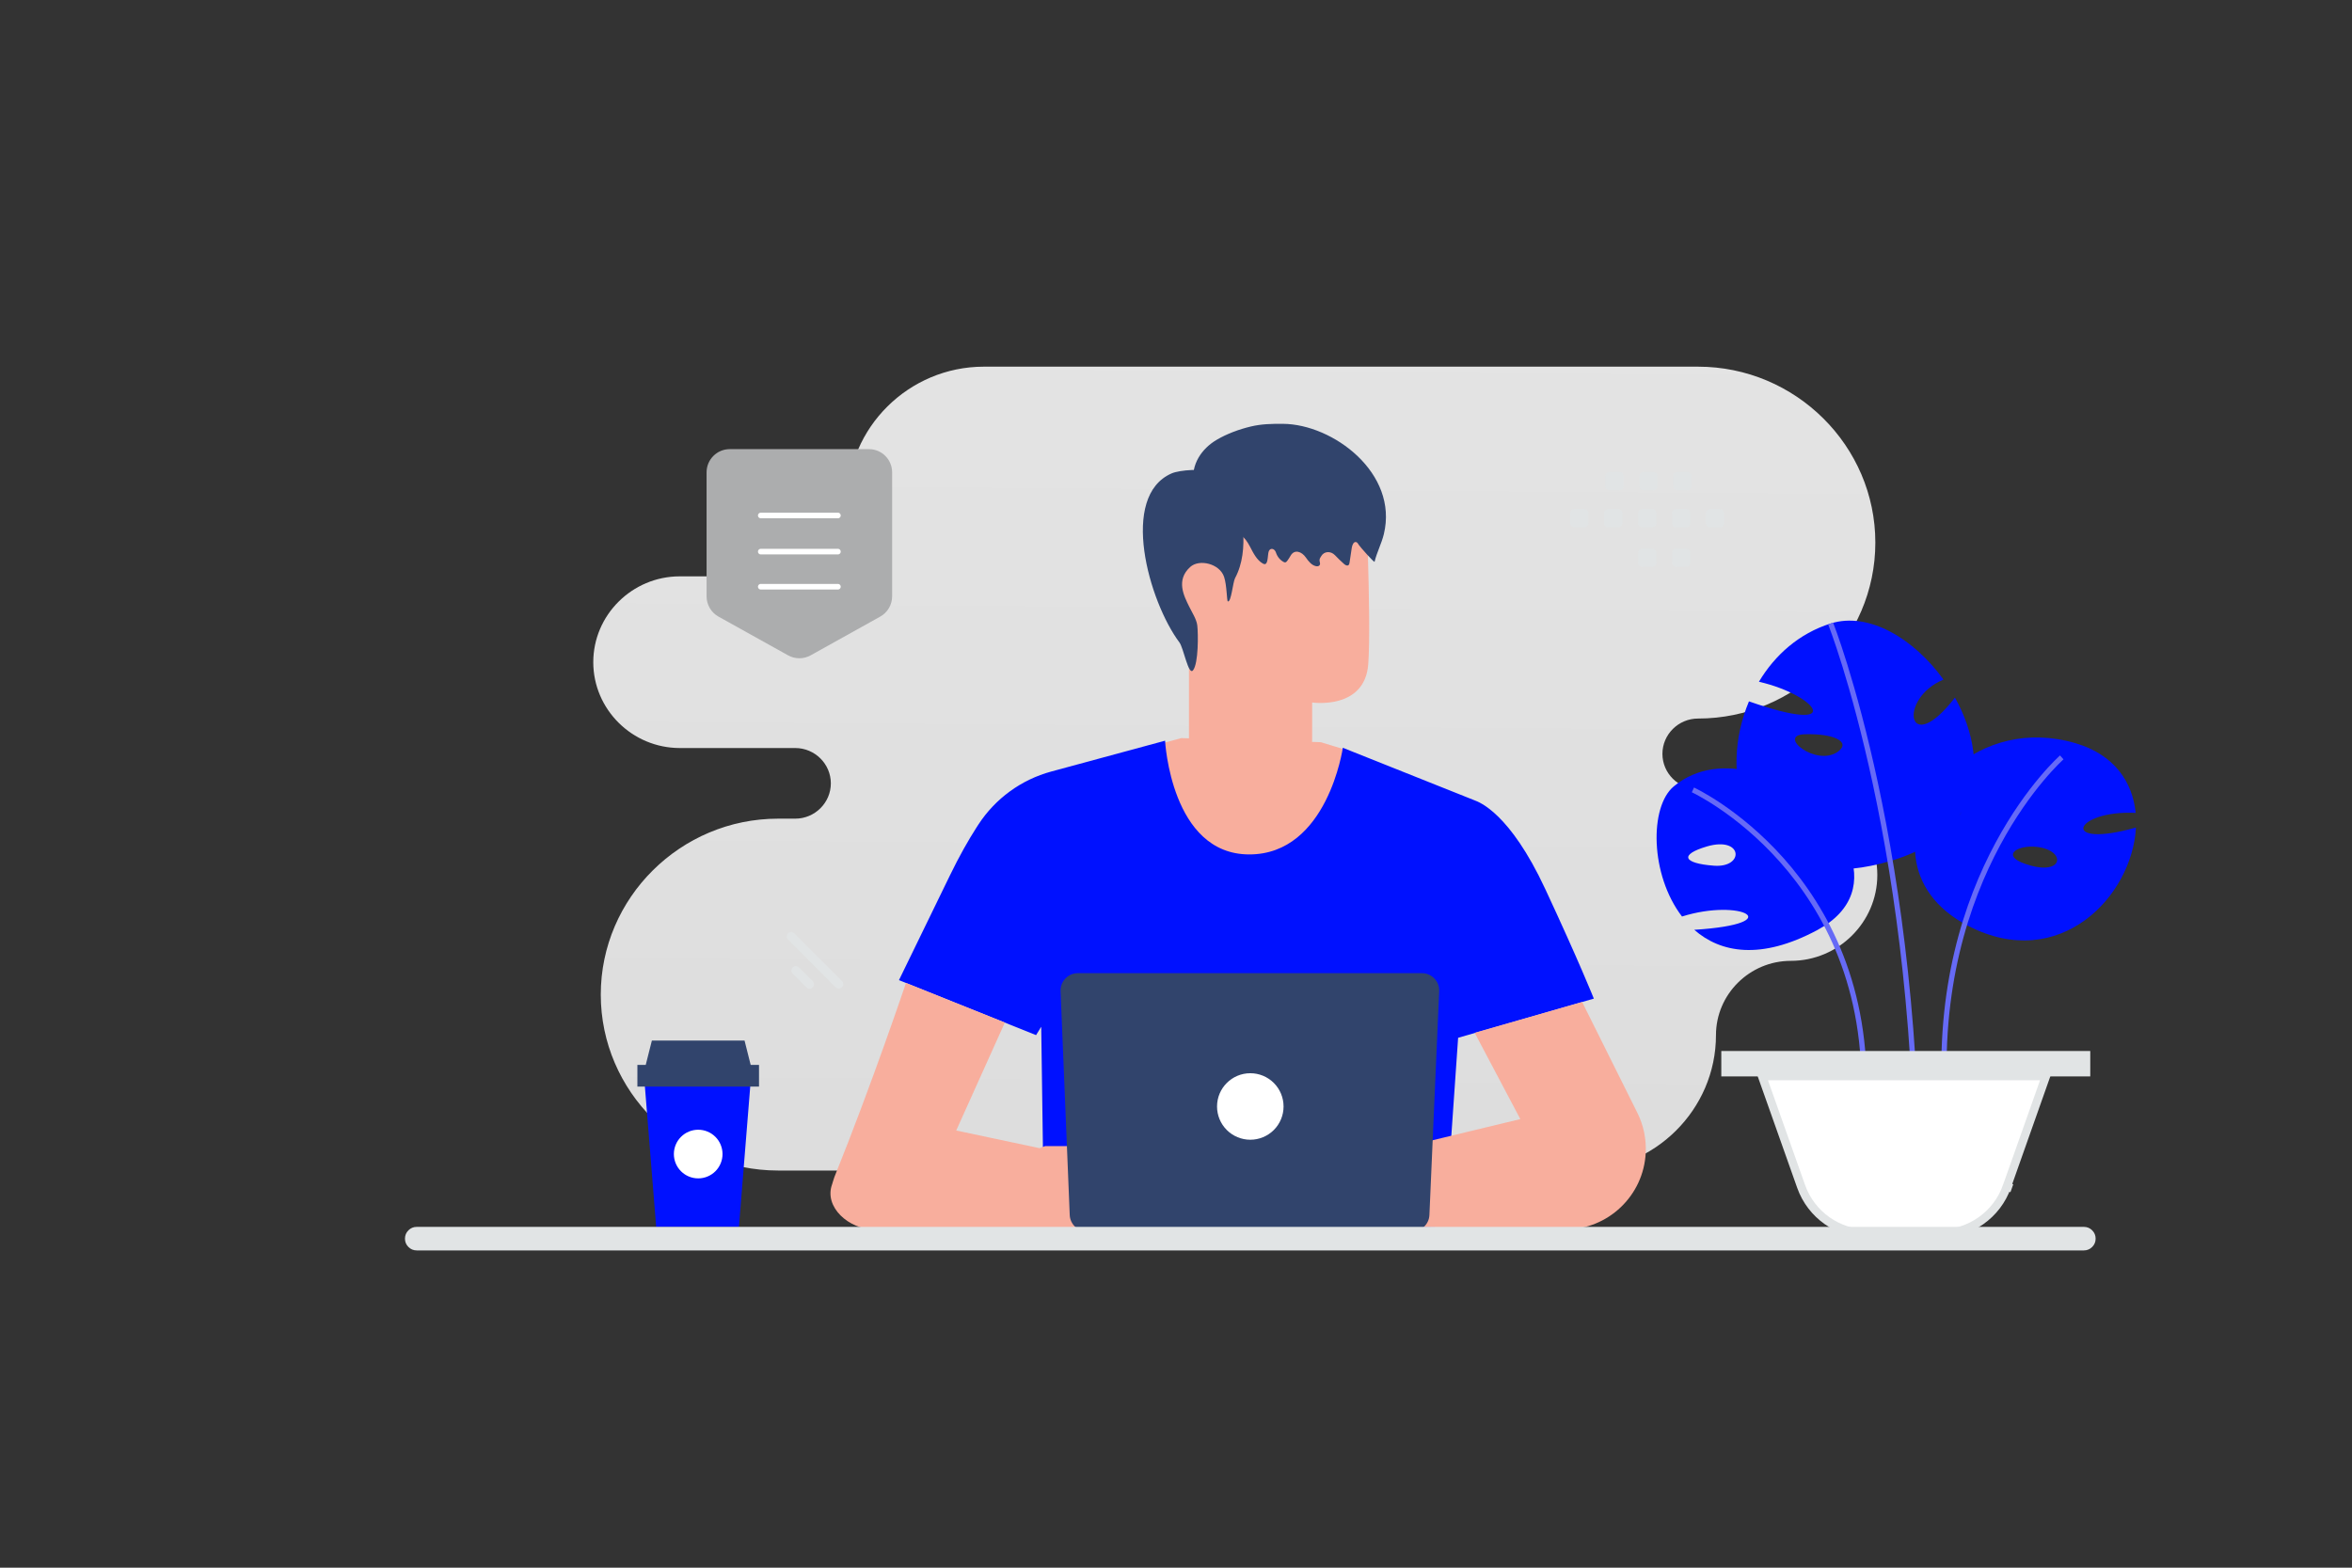 <?xml version="1.0" encoding="utf-8"?>
<svg width="1122px" height="748px" viewBox="0 0 1122 748" version="1.1" xmlns:xlink="http://www.w3.org/1999/xlink" xmlns="http://www.w3.org/2000/svg">
  <rect x="0" y="0" width="1122" height="748" fill="#333333" stroke="none"/>
  <defs>
    <linearGradient gradientUnits="userSpaceOnUse" x1="293.211" y1="598.598" x2="300.616" y2="-417.327" id="gradient_1">
      <stop offset="0%" stop-color="#DCDCDC" />
      <stop offset="100%" stop-color="#EEEEEE" />
    </linearGradient>
  </defs>
  <g id="13" transform="translate(46 0.012)">
    <path d="M0 0L1122 0L1122 748L0 748L0 0Z" id="Shape" fill="#FFFFFF" fill-opacity="0" stroke="none" />
    <path d="M764.022 174.938C810.551 174.938 848.615 212.711 848.615 258.885C848.615 305.059 810.551 342.832 764.022 342.832C754.688 342.832 747.044 350.419 747.044 359.682C747.044 368.944 754.688 376.53 764.022 376.53L808.286 376.53C830.984 376.53 849.558 394.963 849.558 417.488C849.558 440.013 830.984 458.445 808.286 458.445C788.655 458.445 772.591 474.386 772.591 493.868C772.591 529.411 743.287 558.492 707.469 558.492L325.185 558.492C278.656 558.492 240.593 520.72 240.593 474.546C240.593 428.372 278.656 390.599 325.185 390.599L333.367 390.599C342.702 390.599 350.347 383.022 350.347 373.749C350.347 364.486 342.711 356.9 333.367 356.9L278.288 356.9C255.589 356.9 237.016 338.467 237.016 315.942C237.016 293.445 255.543 275.032 278.202 274.985L322.524 274.985C342.155 274.985 358.218 259.044 358.218 239.563C358.218 204.019 387.522 174.938 423.34 174.938L764.022 174.938L764.022 174.938Z" id="Shape" fill="url(#gradient_1)" fill-rule="evenodd" stroke="none" />
    <path d="M599.401 358.781L584.086 354.122L517.505 352.162L502.489 356.261L504.449 392.85L538.419 414.524L571.368 413.864L592.083 394.989L596.682 376.275L599.401 358.781L599.401 358.781Z" id="Shape" fill="#F8AE9D" stroke="none" />
    <path d="M407.177 417.621C411.666 408.364 415.981 400.808 419.881 394.726C420.167 394.279 420.452 393.84 420.734 393.408C428.82 380.998 441.188 371.996 455.483 368.116L509.787 353.4C509.787 353.4 512.607 407.664 549.956 407.664C587.305 407.664 594.583 356.779 594.583 356.779L657.423 381.852C659.583 382.691 674.159 387.73 691.113 424.099C707.269 458.729 714.327 476.464 714.327 476.464L649.586 495.158L645.548 553.381L646.926 586.632L450.424 586.192L451.524 548.182L450.705 489.899L448.245 493.878L382.845 467.646C382.845 467.646 391.262 450.371 407.177 417.621L407.177 417.621Z" id="Shape" fill="#0011FF" stroke="none" />
    <path d="M556.301 378.139C540.364 377.844 522.258 346.758 522.258 346.758L521.219 266.904C520.386 243.904 534.693 224.307 560.48 224.2L562.874 224.307C586.874 225.453 605.881 242.837 606.523 264.258C607.13 284.195 607.494 306.22 606.714 316.86C605.083 338.885 579.955 335.167 579.955 335.167C579.903 335.167 580.024 346.263 579.955 352.743C579.765 367.296 562.7 378.634 556.301 378.139L556.301 378.139Z" id="Shape" fill="#F8AE9D" stroke="none" />
    <path d="M529.181 271.284C528.743 271.075 511.576 265.342 511.193 282.298C510.809 299.254 528.78 296.128 528.816 295.64C528.852 295.154 529.181 271.284 529.181 271.284L529.181 271.284ZM708.748 478.083L735.081 530.928C738.023 536.833 739.4 543.393 739.08 549.982C738.08 570.496 721.145 586.632 700.611 586.632L624.479 585.435L621.795 547.803L679.257 533.948L657.483 492.779L708.748 478.083L708.748 478.083ZM386.184 468.987C386.184 468.987 369.848 517.513 352.034 561.62C351.673 562.499 351.274 564.14 350.954 565.039C346.935 575.976 359.031 586.632 371.248 586.632L474.198 586.452L474.198 552.982L410.157 539.386L433.35 487.881L386.184 468.987L386.184 468.987Z" id="Shape" fill="#F8AE9D" fill-rule="evenodd" stroke="none" />
    <path d="M592.523 551.443C592.503 551.563 590.163 550.823 586.265 550.583C582.386 550.324 576.887 550.764 571.41 553.102C565.93 555.442 561.792 559.101 559.313 562.08C556.794 565.059 555.714 567.278 555.614 567.198C555.574 567.178 555.814 566.619 556.354 565.659C556.893 564.699 557.754 563.34 558.973 561.8C561.413 558.701 565.571 554.903 571.169 552.523C576.768 550.144 582.386 549.744 586.305 550.144C588.264 550.324 589.844 550.643 590.904 550.923C591.963 551.182 592.543 551.403 592.523 551.443L592.523 551.443ZM589.004 543.346C588.964 543.505 586.585 542.326 582.486 542.205C578.407 542.026 572.669 543.265 567.31 546.505C561.952 549.764 557.933 553.883 555.094 556.841C553.734 558.281 552.615 559.48 551.735 560.4C550.935 561.24 550.495 561.699 550.456 561.659C550.416 561.639 550.816 561.12 551.555 560.241C552.597 558.986 553.663 557.753 554.754 556.541C557.533 553.502 561.532 549.284 566.99 545.964C572.449 542.665 578.347 541.466 582.506 541.766C584.586 541.886 586.245 542.265 587.344 542.645C587.904 542.805 588.304 543.005 588.585 543.125C588.864 543.245 589.004 543.325 589.004 543.346L589.004 543.346Z" id="Shape" fill="#EB996E" fill-rule="evenodd" stroke="none" />
    <path d="M452.544 546.844L467.32 546.844C467.32 546.844 500.67 534.787 507.528 535.947C513.706 536.986 536.32 552.002 540.758 554.981C541.258 555.321 541.618 555.781 541.838 556.341C542.742 558.785 541.549 561.507 539.138 562.499L538.678 562.699L538.879 563.378C539.138 564.218 539.259 565.158 539.218 566.078C539.059 569.257 534.78 570.216 533.161 567.477L534.021 568.997C534.36 569.617 534.541 570.317 534.5 571.016L534.42 572.397C534.332 573.924 533.316 575.242 531.86 575.715C530.48 576.174 528.958 575.774 527.982 574.695C525.123 571.536 518.925 565.218 514.726 564.519C511.007 563.898 504.789 563.818 501.03 563.838C499.124 563.841 497.415 565.018 496.732 566.798C499.21 566.977 516.545 576.014 522.684 579.254C524.584 580.254 526.002 582.053 526.243 584.193C526.462 586.112 525.502 588.132 521.704 587.232C513.547 585.332 498.891 578.594 498.891 578.594C498.891 578.594 491.333 576.435 486.434 579.894C479.537 584.752 476.378 586.531 470.46 584.573C464.54 582.613 460.182 579.794 460.182 579.794L448.526 578.634C448.486 578.634 437.469 551.082 452.544 546.844L452.544 546.844Z" id="Shape" fill="#F8AE9D" stroke="none" />
    <path d="M496.591 552.483C496.612 552.603 498.951 551.863 502.849 551.623C506.729 551.364 512.226 551.804 517.706 554.142C523.183 556.482 527.322 560.141 529.802 563.12C532.321 566.099 533.401 568.318 533.501 568.238C533.541 568.218 533.3 567.659 532.76 566.699C531.989 565.347 531.113 564.057 530.141 562.84C527.703 559.741 523.544 555.943 517.945 553.563C512.346 551.184 506.729 550.784 502.809 551.184C501.258 551.318 499.72 551.579 498.211 551.963C497.152 552.244 496.571 552.443 496.591 552.483L496.591 552.483ZM500.11 544.386C500.15 544.545 502.529 543.366 506.628 543.245C510.707 543.066 516.445 544.305 521.803 547.545C527.161 550.804 531.181 554.923 534.019 557.881C535.38 559.321 536.499 560.52 537.379 561.44C538.178 562.28 538.618 562.739 538.658 562.699C538.698 562.679 538.299 562.16 537.559 561.281C536.518 560.026 535.452 558.793 534.36 557.582C531.581 554.542 527.582 550.324 522.124 547.005C516.665 543.705 510.767 542.506 506.608 542.806C504.528 542.926 502.869 543.305 501.769 543.685C501.21 543.846 500.809 544.045 500.53 544.165C500.25 544.285 500.11 544.366 500.11 544.386L500.11 544.386Z" id="Shape" fill="#EB996E" fill-rule="evenodd" stroke="none" />
    <path d="M472.539 587.573L627.673 587.573C632.082 587.577 635.708 584.1 635.89 579.695L640.549 472.925C640.749 468.247 637.01 464.328 632.332 464.328L468.18 464.328C463.501 464.328 459.762 468.227 459.943 472.906L464.301 579.695C464.481 584.093 468.12 587.573 472.539 587.573L472.539 587.573Z" id="Shape" fill="#31446C" stroke="none" />
    <path d="M534.579 527.926C534.576 532.136 536.247 536.173 539.223 539.149C542.199 542.124 546.236 543.794 550.445 543.791C554.653 543.794 558.69 542.123 561.666 539.147C564.642 536.171 566.312 532.134 566.308 527.926C566.312 523.717 564.641 519.68 561.665 516.704C558.689 513.728 554.652 512.058 550.443 512.062C541.672 512.062 534.579 519.191 534.579 527.926L534.579 527.926Z" id="Shape" fill="#FFFFFF" stroke="none" />
    <path d="M535.18 302.177L521.184 302.177L521.184 362.159L535.18 362.159L535.18 302.177Z" id="Shape" fill="#F8AE9D" stroke="none" />
    <path d="M529.686 248.581C532.208 251.835 536.656 252.552 540.32 253.197C545.245 254.061 547.682 255.862 550.239 260.698C551.857 263.786 553.476 267.169 556.374 268.842C558.729 270.209 558.644 266.725 559.017 264.029C559.052 263.79 559.1 263.553 559.161 263.32C559.731 261.167 562.023 261.533 562.695 263.657C563.309 265.57 564.622 267.188 566.292 268.088C566.564 268.235 566.854 268.364 567.144 268.309C567.535 268.254 567.842 267.886 568.097 267.556C568.633 266.863 569.166 265.981 569.715 265.05C571.522 261.987 574.941 263.081 576.96 266.011C578.22 267.831 579.72 269.706 581.782 270.129C582.446 270.276 583.282 270.166 583.588 269.523C583.981 268.731 583.368 267.941 583.47 267.132C583.555 266.379 583.879 266.047 584.237 265.404C585.64 262.907 588.854 262.817 590.83 264.892C592.205 266.334 593.638 267.719 595.126 269.044C595.756 269.597 596.676 270.148 597.307 269.597C597.648 269.302 597.733 268.805 597.802 268.327C598.159 265.992 598.5 263.657 598.858 261.322C599.062 260.017 599.761 258.307 600.954 258.638C601.533 258.804 601.875 259.41 602.197 259.962C602.59 260.66 609.594 268.622 609.73 268.014C610.821 263.492 613.053 259.374 614.144 254.851C621.199 225.746 589.894 202.341 565.984 202.213C560.668 202.177 555.811 202.263 550.648 203.494C545.142 204.818 539.332 206.92 534.339 209.88C527.335 214.016 522.034 221.536 523.398 230.509" id="Shape" fill="#31446C" stroke="none" />
    <path d="M542.26 238.743C545.778 242.606 546.709 248.041 547.037 253.174C547.52 260.916 546.865 268.96 543.174 275.833C542.123 277.79 541.346 287.471 539.726 286.937C539.208 286.77 539.294 279.261 537.932 275.214C535.827 268.943 526.136 266.552 521.772 270.515C514.806 276.82 518.892 284.478 521.204 289.244C522.584 292.12 524.773 295.348 525.153 298.391C525.618 302.288 525.757 316.485 523.135 319.796C520.945 322.571 518.617 309.161 516.634 306.518C501.958 286.837 487.885 236.72 512.943 225.85C516.754 224.194 528.516 223.342 532.086 225.449" id="Shape" fill="#31446C" stroke="none" />
    <path d="M705.069 251.572L709.735 251.572C710.863 251.572 711.772 250.654 711.772 249.535L711.772 244.868C711.772 243.74 710.854 242.831 709.735 242.831L705.069 242.831C703.945 242.835 703.036 243.745 703.031 244.868L703.031 249.535C703.03 250.075 703.244 250.594 703.627 250.977C704.009 251.359 704.528 251.573 705.069 251.572L705.069 251.572ZM721.249 251.572L725.915 251.572C727.038 251.568 727.948 250.658 727.952 249.535L727.952 244.868C727.952 243.74 727.035 242.831 725.915 242.831L721.249 242.831C720.126 242.835 719.216 243.745 719.212 244.868L719.212 249.535C719.216 250.658 720.126 251.568 721.249 251.572L721.249 251.572ZM737.439 251.572L742.106 251.572C743.229 251.568 744.139 250.658 744.143 249.535L744.143 244.868C744.143 243.74 743.225 242.831 742.106 242.831L737.439 242.831C736.316 242.835 735.406 243.745 735.402 244.868L735.402 249.535C735.401 250.075 735.615 250.594 735.998 250.977C736.38 251.359 736.899 251.573 737.44 251.572L737.439 251.572ZM753.62 251.572L758.286 251.572C759.41 251.568 760.319 250.658 760.323 249.535L760.323 244.868C760.323 243.74 759.406 242.831 758.286 242.831L753.62 242.831C752.492 242.831 751.573 243.749 751.573 244.868L751.573 249.535C751.585 250.658 752.496 251.565 753.62 251.572L753.62 251.572ZM769.802 251.572L774.468 251.572C775.596 251.572 776.515 250.654 776.515 249.535L776.515 244.868C776.515 243.74 775.596 242.831 774.468 242.831L769.802 242.831C768.679 242.835 767.769 243.745 767.765 244.868L767.765 249.535C767.769 250.658 768.678 251.568 769.802 251.572L769.802 251.572ZM721.842 233.928L726.509 233.928C727.627 233.928 728.546 233.009 728.546 231.891L728.546 227.213C728.541 226.09 727.631 225.181 726.509 225.177L721.842 225.177C720.713 225.177 719.805 226.095 719.805 227.213L719.805 231.881C719.802 232.423 720.015 232.944 720.398 233.328C720.78 233.713 721.3 233.928 721.842 233.928L721.842 233.928ZM738.023 233.928L742.689 233.928C743.812 233.924 744.722 233.014 744.726 231.891L744.726 227.213C744.721 226.09 743.812 225.181 742.689 225.177L738.023 225.177C736.9 225.181 735.991 226.09 735.986 227.213L735.986 231.881C735.982 232.423 736.196 232.944 736.578 233.328C736.961 233.713 737.481 233.928 738.023 233.928L738.023 233.928ZM754.203 233.928L758.87 233.928C759.999 233.928 760.917 233.009 760.917 231.891L760.917 227.213C760.917 226.095 759.999 225.177 758.87 225.177L754.203 225.177C753.08 225.181 752.171 226.09 752.166 227.213L752.166 231.881C752.166 233.009 753.085 233.928 754.203 233.928L754.203 233.928ZM737.439 270.526L742.106 270.526C743.229 270.522 744.139 269.612 744.143 268.489L744.143 263.821C744.143 262.693 743.225 261.784 742.106 261.784L737.439 261.784C736.316 261.788 735.406 262.698 735.402 263.821L735.402 268.489C735.401 269.03 735.615 269.548 735.997 269.931C736.38 270.313 736.899 270.527 737.439 270.526L737.439 270.526ZM753.62 270.526L758.286 270.526C759.409 270.522 760.319 269.612 760.323 268.489L760.323 263.821C760.323 262.693 759.406 261.784 758.286 261.784L753.62 261.784C752.492 261.784 751.573 262.703 751.573 263.821L751.573 268.489C751.585 269.613 752.496 270.519 753.62 270.526L753.62 270.526Z" id="Shape" fill="#E1E4E5" fill-rule="evenodd" stroke="none" />
    <path d="M782.419 361.339C782.706 352.372 784.741 343.204 788.324 334.635C834.98 351 821.309 331.779 793.081 325.268C800.675 312.559 812.196 302.249 827.271 297.48C845.527 291.71 867.164 304.849 881.12 324.24C859.168 333.35 863.839 362.339 886.595 332.836C891.151 341.004 894.275 349.801 895.335 358.569C898 380.16 888.056 401.351 855.872 410.775C804 426.055 781.273 395.125 782.419 361.339L782.419 361.339ZM815.034 350.315C801.335 350.715 820.508 366.052 830.768 358.627C837.187 353.943 828.76 349.915 815.034 350.315L815.034 350.315Z" id="Shape" fill="#0011FF" fill-rule="evenodd" stroke="none" />
    <path d="M868.395 581.875C870.659 407.063 827.299 297.508 827.299 297.508" id="Shape" fill="none" stroke="#666AF6" stroke-width="2.5" />
    <path d="M879.995 372.705C887.16 402.95 895.155 386.099 886.501 366.222C900.572 354.169 921.207 347.887 944.104 354.598C962.59 360.025 971.359 373.105 972.793 387.842C943.188 386.413 935.966 405.32 972.936 394.838C971.187 427.796 936.368 464.21 892.977 441.79C861.138 425.34 862.026 393.725 879.995 372.705L879.995 372.705ZM922.897 413.031C938.603 417.23 939.376 405.663 925.649 404.063C915.876 402.922 907.192 408.833 922.897 413.031L922.897 413.031Z" id="Shape" fill="#0011FF" fill-rule="evenodd" stroke="none" />
    <path d="M881.923 526.385C874.729 416.631 937.549 361.367 937.549 361.367" id="Shape" fill="none" stroke="#666AF6" stroke-width="2.5" />
    <path d="M756.385 437.291C741.138 417.413 740.765 384.883 752.487 375.173C763.578 365.978 777.735 364.863 791.378 368.633C787.909 389.31 804.818 398.392 800.777 372.06C832.56 386.255 856.318 424.724 820.953 443.745C794.014 458.196 774.754 454.627 762.232 443.631C807.856 440.718 784.498 428.408 756.385 437.291L756.385 437.291ZM768.307 403.847C755.009 407.759 756.872 411.929 771.603 413.042C786.305 414.157 785.473 398.849 768.307 403.847L768.307 403.847Z" id="Shape" fill="#0011FF" fill-rule="evenodd" stroke="none" />
    <path d="M843.061 525.384C847.447 416.628 761.584 376.873 761.584 376.873" id="Shape" fill="none" stroke="#666AF6" stroke-width="2.5" />
    <path d="M930.011 513.429L794.574 513.429L813.228 566.108C818.004 579.589 830.817 588.636 845.183 588.636L879.43 588.636C893.798 588.636 906.608 579.616 911.383 566.109L913.734 566.941L911.383 566.109L930.011 513.429L930.011 513.429Z" id="Shape" fill="#FFFFFF" stroke="#E1E4E5" stroke-width="4" />
    <path d="M949.138 511.583L949.138 503.46L777.13 503.46L777.13 511.583L949.139 511.583L949.138 511.583Z" id="Shape" fill="#E1E4E5" stroke="#E1E4E5" stroke-width="4" />
    <path d="M261.324 514.498L267.027 585.44L306.495 585.44L312.211 514.498L261.324 514.498L261.324 514.498Z" id="Shape" fill="#0011FF" stroke="none" />
    <path d="M258.06 508.102L316.08 508.102L316.08 518.442L258.06 518.442L258.06 508.102L258.06 508.102ZM262.036 508.102L312.106 508.102L309.182 496.476L264.972 496.476L262.036 508.102L262.036 508.102Z" id="Shape" fill="#31446C" fill-rule="evenodd" stroke="none" />
    <path d="M275.466 550.629C275.466 553.709 276.689 556.661 278.866 558.837C281.043 561.013 283.995 562.234 287.073 562.233C290.15 562.233 293.101 561.01 295.277 558.834C297.453 556.658 298.675 553.706 298.674 550.629C298.674 547.547 297.451 544.596 295.274 542.42C293.097 540.244 290.144 539.023 287.066 539.025C283.989 539.025 281.038 540.248 278.863 542.424C276.687 544.601 275.465 547.552 275.466 550.629L275.466 550.629Z" id="Shape" fill="#FFFFFF" stroke="none" />
    <path d="M379.583 284.507L379.583 225.371C379.583 219.245 374.631 214.283 368.517 214.283L302.13 214.283C296.016 214.283 291.064 219.245 291.064 225.371L291.064 284.507C291.064 288.535 293.245 292.243 296.761 294.2L329.952 312.675C333.292 314.538 337.359 314.538 340.7 312.675L373.895 294.198C377.407 292.237 379.583 288.529 379.583 284.507L379.583 284.507Z" id="Shape" fill="#ACADAE" fill-rule="evenodd" stroke="none" />
    <g id="Group" transform="translate(316.923 244.697)">
      <path d="M36.799 18.486L0 18.486" id="Line" fill="none" fill-rule="evenodd" stroke="#FFFFFF" stroke-width="2.677" stroke-linecap="round" stroke-linejoin="round" />
      <path d="M36.799 1.247L0 1.247" id="Line" fill="none" fill-rule="evenodd" stroke="#FFFFFF" stroke-width="2.677" stroke-linecap="round" stroke-linejoin="round" />
      <path d="M36.799 35.23L0 35.23" id="Line" fill="none" fill-rule="evenodd" stroke="#FFFFFF" stroke-width="2.677" stroke-linecap="round" stroke-linejoin="round" />
    </g>
    <path d="M953.7 590.992C953.7 589.44 953.151 588.116 952.054 587.019C950.957 585.922 949.633 585.374 948.081 585.374L152.805 585.374C151.254 585.374 149.929 585.922 148.832 587.019C147.735 588.116 147.187 589.44 147.186 590.992C147.187 592.543 147.735 593.867 148.832 594.964C149.929 596.061 151.254 596.61 152.805 596.61L948.081 596.61C949.633 596.61 950.957 596.061 952.054 594.964C953.151 593.867 953.7 592.543 953.7 590.992L953.7 590.992Z" id="Rectangle" fill="#E1E4E5" fill-rule="evenodd" stroke="none" />
    <path d="M355.639 471.033C356.052 470.619 356.259 470.12 356.259 469.535C356.259 468.95 356.052 468.45 355.638 468.036L332.914 445.312C332.5 444.898 332.001 444.691 331.416 444.691C330.831 444.691 330.331 444.898 329.918 445.312C329.504 445.726 329.297 446.225 329.297 446.81C329.297 447.395 329.504 447.895 329.918 448.309L352.642 471.033C353.056 471.446 353.555 471.653 354.14 471.654C354.726 471.654 355.225 471.447 355.639 471.033L355.639 471.033Z" id="Rectangle" fill="#E1E4E5" fill-rule="evenodd" stroke="none" />
    <path d="M341.693 471.131C342.106 470.717 342.313 470.218 342.313 469.632C342.313 469.047 342.106 468.548 341.692 468.134L335.139 461.581C334.725 461.167 334.225 460.96 333.64 460.96C333.055 460.96 332.556 461.167 332.142 461.58C331.728 461.994 331.522 462.493 331.522 463.079C331.522 463.664 331.729 464.163 332.143 464.577L338.696 471.13C339.11 471.544 339.609 471.751 340.194 471.751C340.779 471.751 341.279 471.544 341.693 471.131L341.693 471.131Z" id="Rectangle" fill="#E1E4E5" fill-rule="evenodd" stroke="none" />
  </g>
</svg>